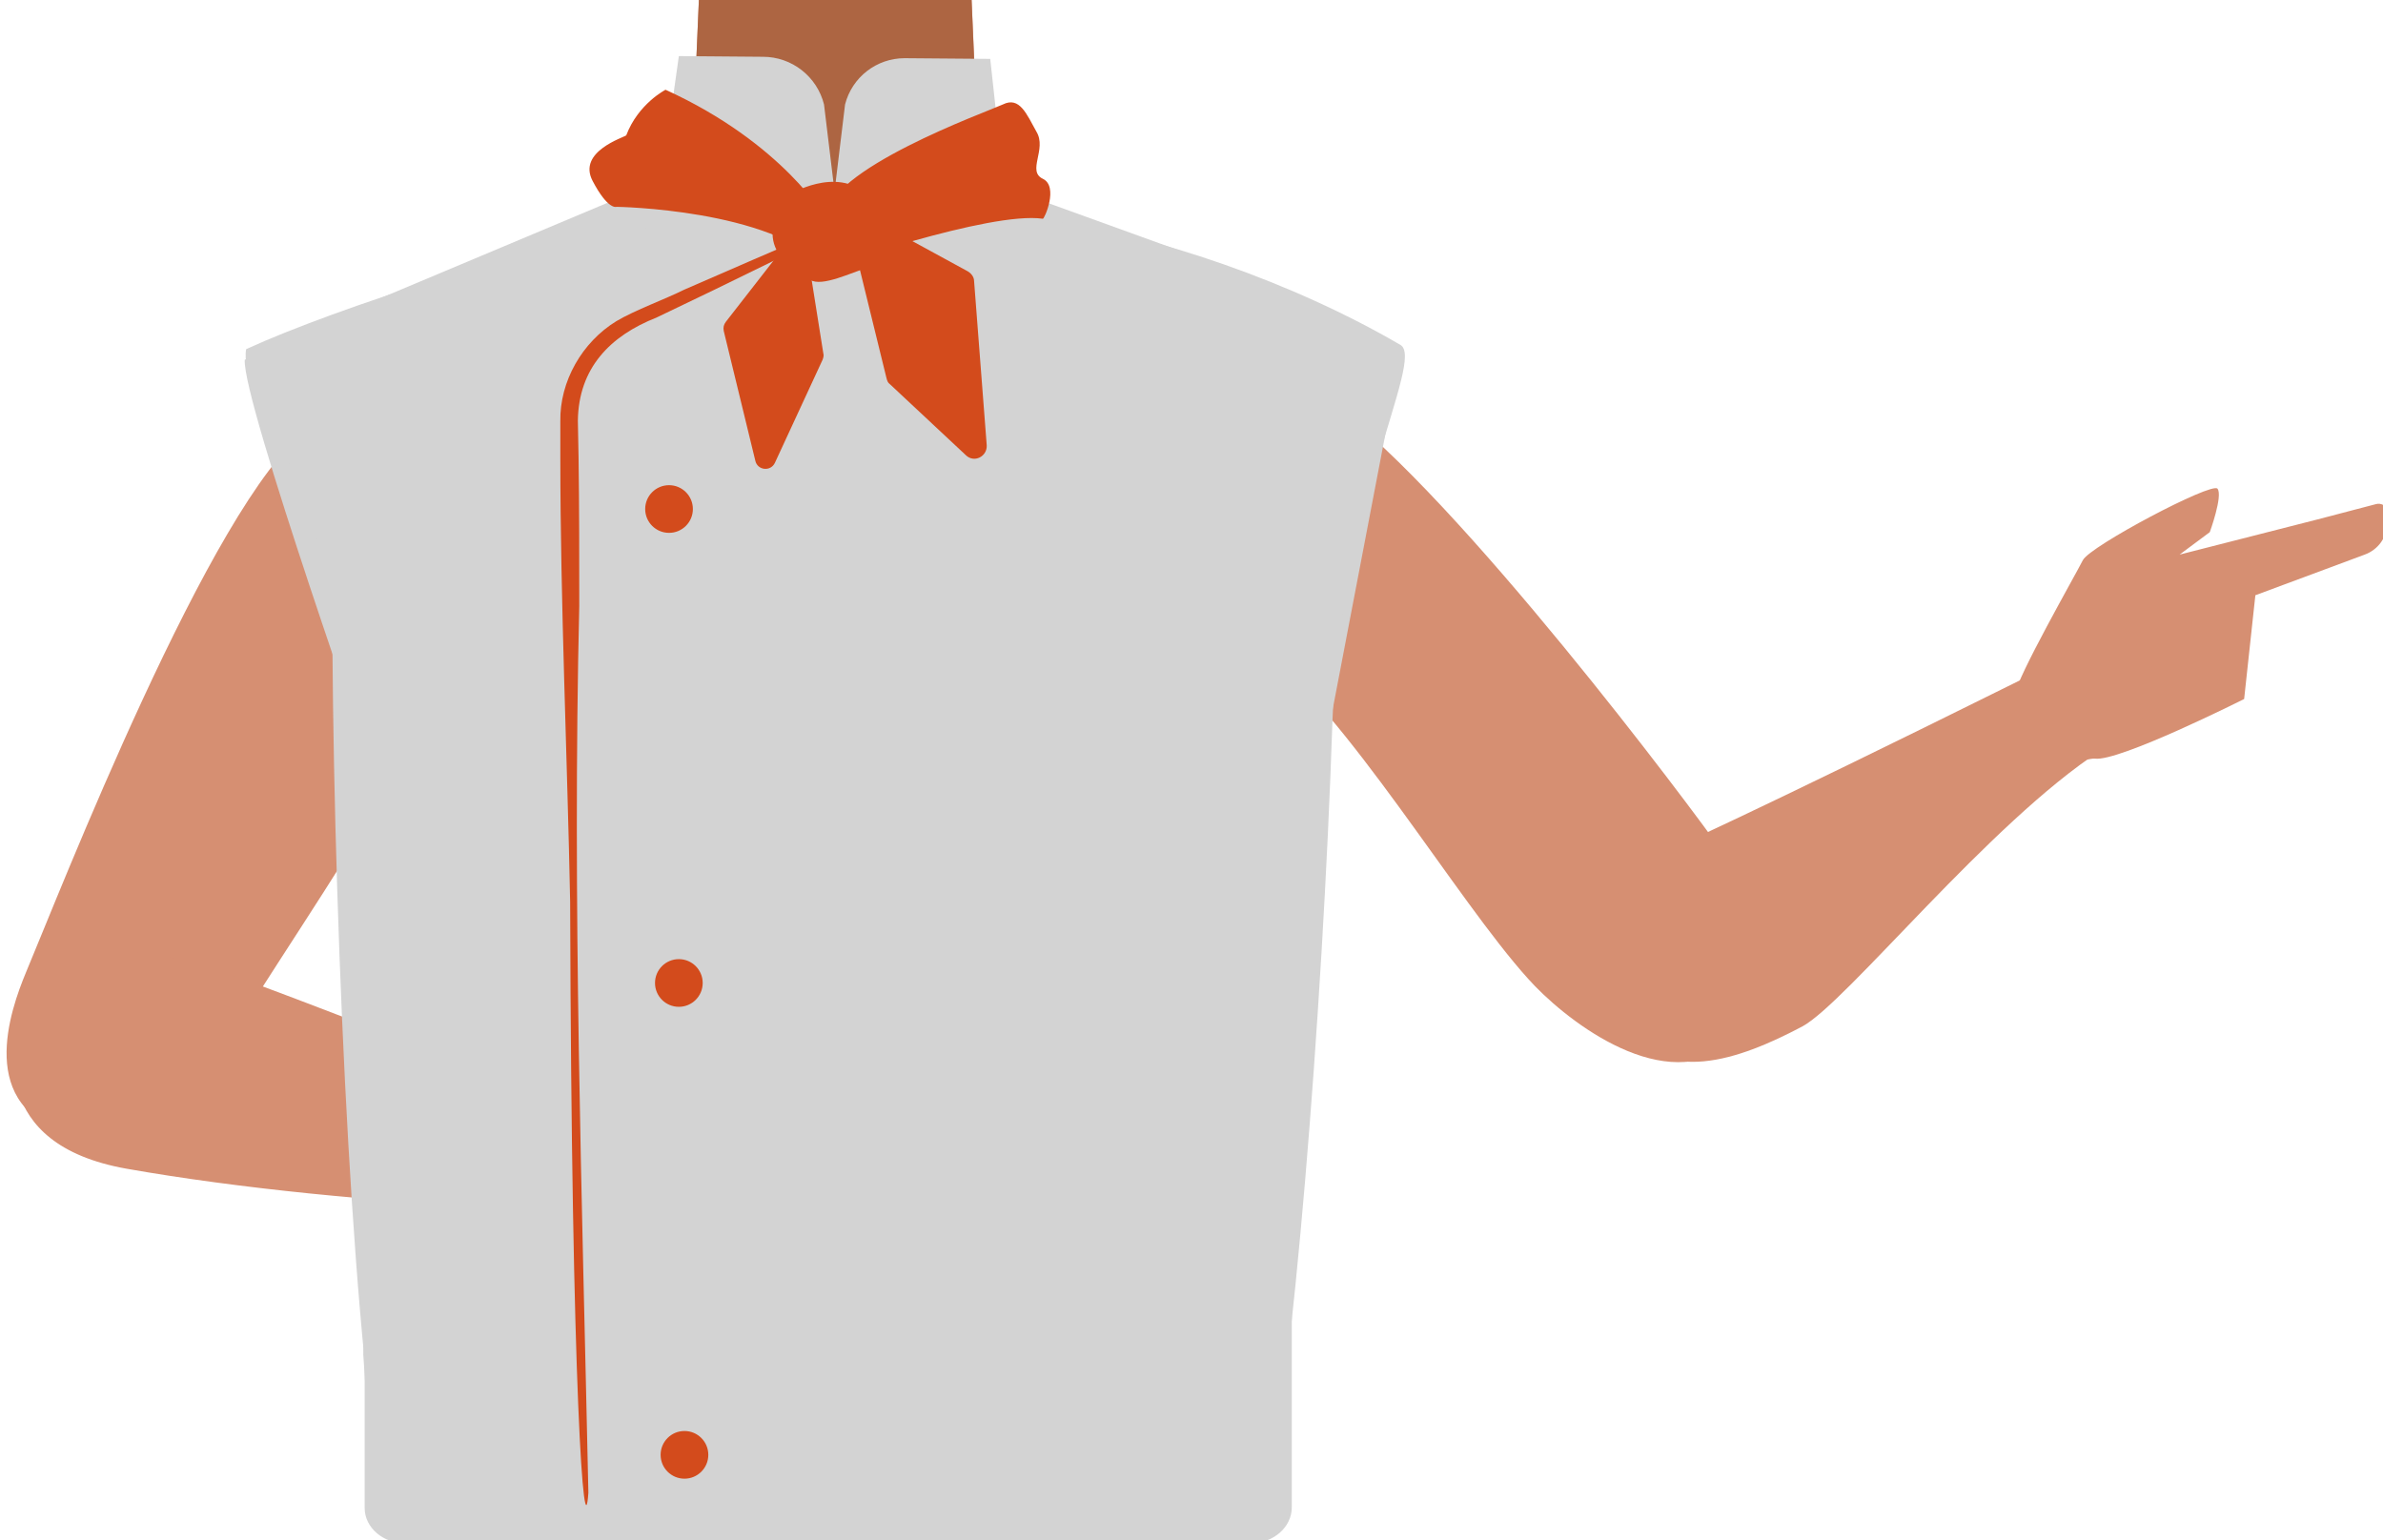 <?xml version="1.0" encoding="utf-8"?>
<!-- Generator: Adobe Illustrator 26.0.2, SVG Export Plug-In . SVG Version: 6.00 Build 0)  -->
<svg version="1.1" id="Calque_1" xmlns="http://www.w3.org/2000/svg" xmlns:xlink="http://www.w3.org/1999/xlink" x="0px" y="0px"
	 viewBox="0 0 339.8 219.7" style="enable-background:new 0 0 339.8 219.7;" xml:space="preserve">
<style type="text/css">
	.st0{fill:#D68F72;}
	.st1{fill:#AD6542;}
	.st2{fill:#D3D3D3;}
	.st3{fill:#D34B1C;}
</style>
<g id="Calque_1_00000169533837987157082180000002261082969909457810_">
	<g id="Calque_12">
		<path class="st0" d="M190.9,82.9c0,0-0.1,3.9-9.3,10c-10.9,7.3-6.9,21.4-8.4,28.7c-1,4.9-9.9,17.3-13.7,16.6
			c-10.8-2-16.9-16.2-26.7-20.4c-5.7-2.4-8.2-4.7-13.7-2c-5.5-2.8-8-0.5-13.7,2c-9.8,4.2-15.8,18.5-26.7,20.4
			c-3.9,0.7-12.7-11.7-13.7-16.6c-1.5-7.3,2.5-21.4-8.4-28.7c-9.2-6.1-11.6-11-11.6-11c-7-17.1-6.1-26.7,3.9-29.7s29.4-7,38.6-10.1
			c4.7-1.6,8.5-3.4,10.6-5.8L99.7-1L118-1.6h2.2l14.3,0.5l4,0.1l0.7,15.7l0.6,12.9v0.5l0.4,8.2c0.4,0.5,0.9,0.9,1.5,1.3
			c2.7,2,6.8,3.2,11.6,4.2c6.5,1.3,30.5,8,37.8,9.4c3.1,0.6-2.8-0.9,0,0C200.9,54,197.9,65.8,190.9,82.9z"/>
		<path class="st1" d="M141.6,37.5c-5.4,4.2-18.8,11.4-21.3,12.6c-8.2,3.9-28.3-5-32.8-8.1c4.7-1.6,8.5-3.4,10.6-5.8L99.7-1h38.8
			l1.2,28.5V28l0.4,8.2C140.5,36.7,141,37.2,141.6,37.5z"/>
	</g>
</g>
<path class="st2" d="M170.3,36.5l-27.1-9.8l-2-18.3L129,8.3c-4,0-7.5,2.7-8.5,6.6L119,27.3l-1.5-12.4c-1-4-4.6-6.8-8.7-6.8L96.8,8
	l-2.5,17.7L49.8,44.4l66.8,39.5L170.3,36.5z"/>
<path class="st0" d="M287.3,99.1c0.3-2.5,8.7-17.2,9.7-19.2s18.4-11.2,19.2-10.2s-1.1,6.2-1.1,6.2l-4.3,3.2l19.6-5l8.4-2.2
	c0.7-0.2,1.5,0.2,1.7,1c0,0.1,0.1,0.3,0,0.4l-0.1,1.5c-0.1,1.9-1.3,3.6-3.2,4.3l-15.6,5.8L320,99.7c0,0-17.9,9-21.3,8.5
	c-1-0.1-5.7,1.7-7.2-1.3C290.6,105.2,287.3,99.1,287.3,99.1z"/>
<path class="st0" d="M72.4,71.1c2.6,15.8-32.2,64.2-38.6,75.6c-3,5.4-12.7,17.4-23.6,15c-13.8-3.6-8.7-17.7-6.5-23
	c4.6-10.9,26.5-67.3,40.1-77.4c6.9-5.1,12-3.8,24.9-2.5C77,59.5,71.3,64.6,72.4,71.1L72.4,71.1z"/>
<path class="st0" d="M154.1,62.8c2.9,19.6,17.2,23.3,25.3,29.3c12.7,9.6,28.2,36.1,38.5,47.5c4.8,5.4,18.4,16.4,28.2,9.9l0,0
	c12.3-8.9,2.6-23.9-1.5-29.4c-8.2-11.3-41.8-55.4-57.7-64.5c0,0-10.1-0.8-22.4,4.9C156.6,64.3,152.9,54.7,154.1,62.8L154.1,62.8z"/>
<path class="st0" d="M230.8,145.7c6.3,9.5,17.3,5.4,26.2,0.7c6.3-3.4,26.7-29.1,42.6-39.4c9-5.8,9.5-8.6,6.2-13.9
	c-2.9-4.8-14,2-17.9,4c-39.7,19.7-49.9,24.1-49.9,24.1C221.1,131.9,228.6,142.5,230.8,145.7z"/>
<path class="st2" d="M34.9,51.3c-0.4,5.8,18.7,59.9,18.7,59.9l-1.8,82l1.7,24.9H181l2.5-25.2l4.9-83.2l11.1-58l-55.6-18.8
	c0,0-23.5,18-26,18s-25.5-18-25.5-18L34.9,51.3z"/>
<path class="st0" d="M2.7,144.7c2.5-11,14.1-9.9,24.1-7.6c7.1,1.6,40.5,15.6,58.9,21.4c10.4,3.3,16,4.8,14.9,10.8
	c-1,5.4-50.8,3-82.5-2.6C-1.8,163.2,1.9,148.5,2.7,144.7z"/>
<path class="st0" d="M77.1,131.2c4.2-2.2,12.1-11.1,13.2-12.6s14.9-8.5,15.4-7.6s0.7,4,0.7,4l-7.8,6.5l19.5-3.3
	c0,0,12.4-2.4,16.4-1.7c1.1,0.2-0.7,4.1-0.7,4.1l-18.4,6.8l-5.5,11.8c-1.7,3.7-5.4,6.1-9.5,6.1c-4.6,0-10.1,0-11.6-0.4
	c-0.8-0.2-6.6-1.5-7.3-4.1C81.2,139.2,77.1,131.2,77.1,131.2z"/>
<path class="st2" d="M180.4,214.5c3.8-16.3,8.2-69.4,9.6-111.7c1-30.4,13.2-51.5,9.7-53.6c-15.2-8.9-35.3-15.9-50.7-17.8
	c-11.1-1.3-18.7,28-28.8,28.9c-6.3,0.6-24-29.1-29.6-28C76.3,35,48.4,43.7,35.1,49.8C33.9,56.2,47.2,69.8,47.4,92
	c0.3,44,3.2,104.4,7.6,123"/>
<g id="Calque_10">
	<path class="st2" d="M52,215.1v-25.7l132.2-6.4v32c0,2.8-2.6,5.1-5.8,5.1l0,0H57.9C54.7,220.2,52,217.9,52,215.1z"/>
</g>
<g>
	<path class="st3" d="M126.7,29c-10.4,5.3-22.6,11.3-33.1,16.3C87,47.9,82.5,52.5,82.4,60l0.1,5.3c0.1,7,0.1,14.1,0.1,21.1
		c-1,42.2,0.4,84.4,1.3,126.5c-0.6,8.7-2.4-14-2.6-84.3c-0.4-20.3-1.4-43-1.4-63.2v-5.3c-0.1-5.7,3.1-11.3,8-14.3
		c2.7-1.6,6.9-3.1,9.7-4.5c4.8-2.1,14.5-6.3,19.4-8.4c3.2-1.4,6.5-2.8,9.7-4.1C126.6,28.8,126.7,29,126.7,29L126.7,29z"/>
</g>
<circle class="st3" cx="95.4" cy="72.6" r="3.4"/>
<circle class="st3" cx="96.8" cy="140.2" r="3.4"/>
<circle class="st3" cx="97.6" cy="207.5" r="3.4"/>
<path class="st3" d="M94.9,12.8c0,0-3.9,2-5.6,6.5c-0.3,0.3-7,2.3-4.8,6.5s3.4,3.7,3.4,3.7s22,0.3,29.9,8.7c0.2,0,23.3-8.1,30.9-7
	c0.2,0.1,2.3-4.6,0-5.7s0.6-4.2-0.9-6.7c-1.4-2.5-2.4-5.1-4.8-3.9c-2.4,1.1-25.3,9.3-25.3,16.3C117.9,31.2,111.6,20.4,94.9,12.8z"/>
<path class="st3" d="M112.5,27.8c0,0,6.7-4.2,11.2,0c0.8,5.9,2.2,9.8,0,10.4s-6.5,2.8-8.2,1.7C114,38.8,106.4,35.6,112.5,27.8z"/>
<path class="st3" d="M112.3,34.6l-8.8,11.3c-0.3,0.4-0.4,0.8-0.3,1.3l4.5,18.5c0.3,1.4,2.2,1.6,2.8,0.3l6.8-14.7
	c0.1-0.3,0.2-0.6,0.1-0.9L115,35.3C114.8,34,113.1,33.6,112.3,34.6z"/>
<path class="st3" d="M123.7,30.9l14.3,7.8c0.5,0.3,0.9,0.8,0.9,1.4l1.8,23.4c0.1,1.6-1.8,2.6-3,1.4l-10.8-10.1
	c-0.3-0.2-0.4-0.5-0.5-0.9l-5.2-21.2C120.8,31.4,122.4,30.1,123.7,30.9z"/>
</svg>
